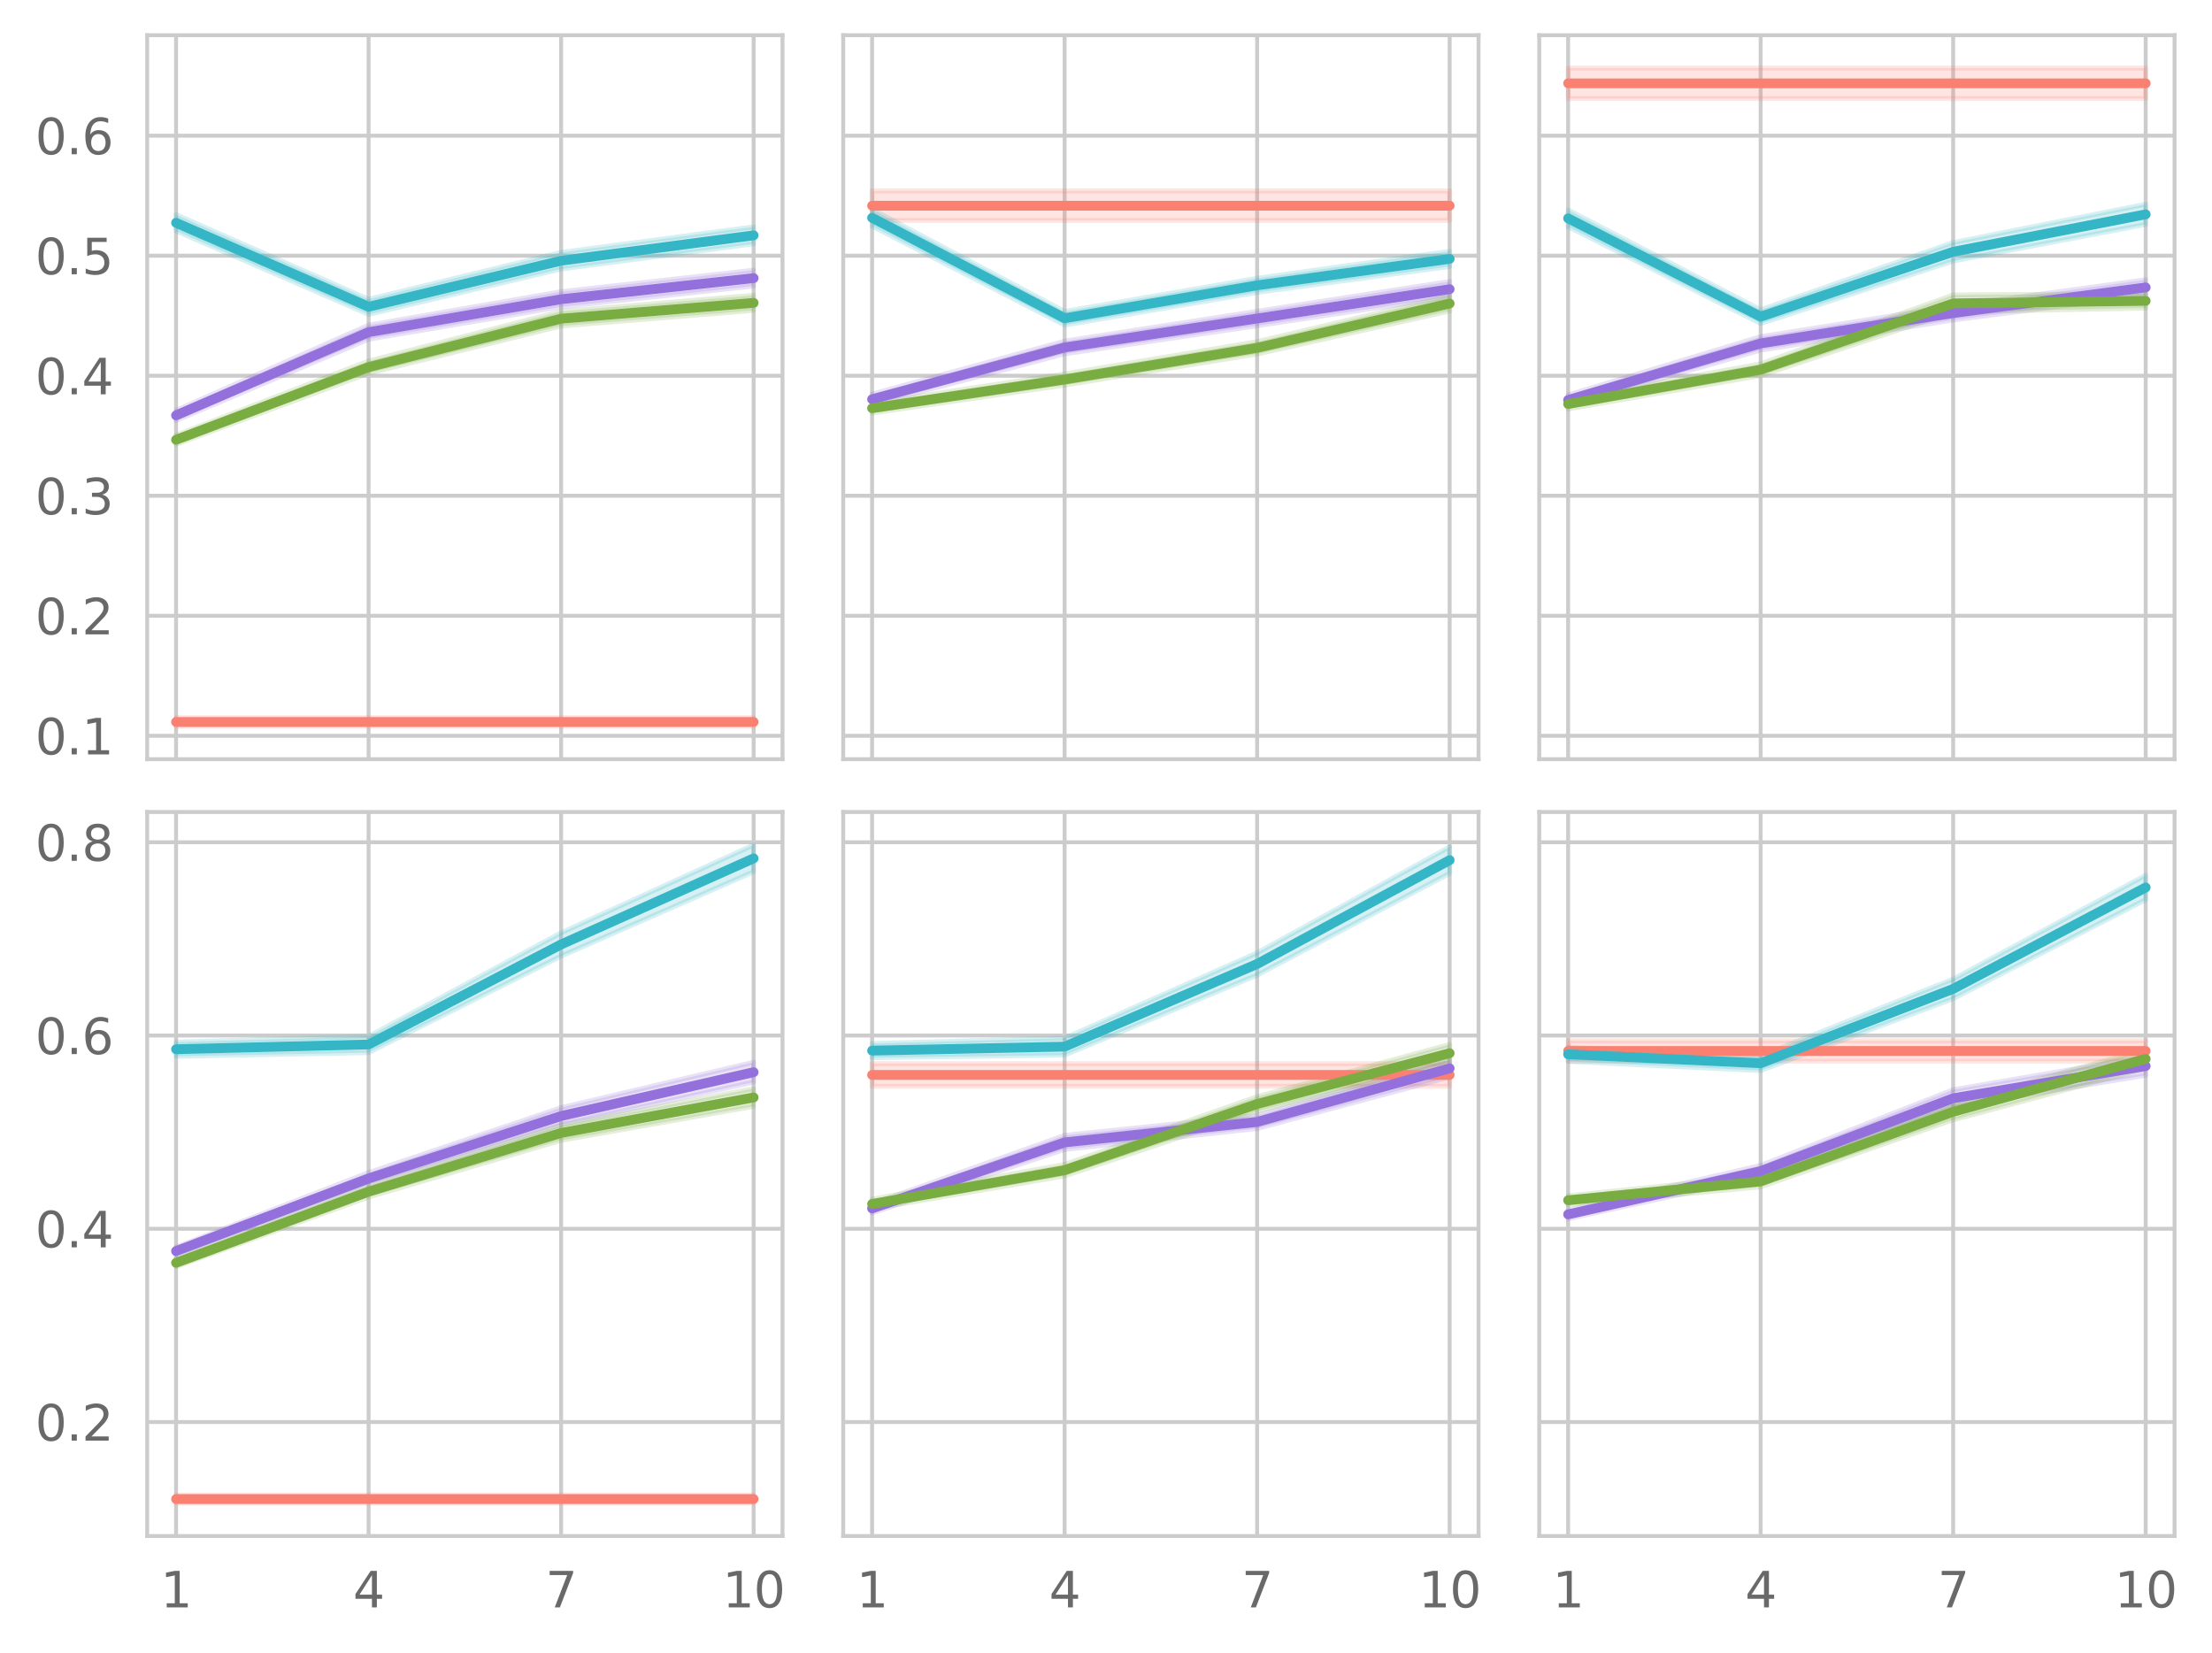<?xml version="1.0" encoding="utf-8" standalone="no"?>
<!DOCTYPE svg PUBLIC "-//W3C//DTD SVG 1.1//EN"
  "http://www.w3.org/Graphics/SVG/1.1/DTD/svg11.dtd">
<svg xmlns:xlink="http://www.w3.org/1999/xlink" width="452.414pt" height="337.998pt" viewBox="0 0 452.414 337.998" xmlns="http://www.w3.org/2000/svg" version="1.1">
 <defs>
  <style type="text/css">*{stroke-linejoin: round; stroke-linecap: butt}</style>
 </defs>
 <g id="figure_1">
  <g id="patch_1">
   <path d="M 0 337.998 
L 452.414 337.998 
L 452.414 0 
L 0 0 
z
" style="fill: #ffffff"/>
  </g>
  <g id="axes_1">
   <g id="patch_2">
    <path d="M 30.103 155.26 
L 160.044 155.26 
L 160.044 7.2 
L 30.103 7.2 
z
" style="fill: #ffffff"/>
   </g>
   <g id="matplotlib.axis_1">
    <g id="xtick_1">
     <g id="line2d_1">
      <path d="M 36.01 155.26 
L 36.01 7.2 
" clip-path="url(#p22d86a14ba)" style="fill: none; stroke: #cccccc; stroke-width: 0.8; stroke-linecap: round"/>
     </g>
    </g>
    <g id="xtick_2">
     <g id="line2d_2">
      <path d="M 75.386 155.26 
L 75.386 7.2 
" clip-path="url(#p22d86a14ba)" style="fill: none; stroke: #cccccc; stroke-width: 0.8; stroke-linecap: round"/>
     </g>
    </g>
    <g id="xtick_3">
     <g id="line2d_3">
      <path d="M 114.762 155.26 
L 114.762 7.2 
" clip-path="url(#p22d86a14ba)" style="fill: none; stroke: #cccccc; stroke-width: 0.8; stroke-linecap: round"/>
     </g>
    </g>
    <g id="xtick_4">
     <g id="line2d_4">
      <path d="M 154.138 155.26 
L 154.138 7.2 
" clip-path="url(#p22d86a14ba)" style="fill: none; stroke: #cccccc; stroke-width: 0.8; stroke-linecap: round"/>
     </g>
    </g>
   </g>
   <g id="matplotlib.axis_2">
    <g id="ytick_1">
     <g id="line2d_5">
      <path d="M 30.103 150.474 
L 160.044 150.474 
" clip-path="url(#p22d86a14ba)" style="fill: none; stroke: #cccccc; stroke-width: 0.8; stroke-linecap: round"/>
     </g>
     <g id="text_1">
      <!-- 0.1 -->
      <g style="fill: #696969" transform="translate(7.2 154.273) scale(0.1 -0.1)">
       <defs>
        <path id="DejaVuSans-30" d="M 2034 4250 
Q 1547 4250 1301 3770 
Q 1056 3291 1056 2328 
Q 1056 1369 1301 889 
Q 1547 409 2034 409 
Q 2525 409 2770 889 
Q 3016 1369 3016 2328 
Q 3016 3291 2770 3770 
Q 2525 4250 2034 4250 
z
M 2034 4750 
Q 2819 4750 3233 4129 
Q 3647 3509 3647 2328 
Q 3647 1150 3233 529 
Q 2819 -91 2034 -91 
Q 1250 -91 836 529 
Q 422 1150 422 2328 
Q 422 3509 836 4129 
Q 1250 4750 2034 4750 
z
" transform="scale(0.016)"/>
        <path id="DejaVuSans-2e" d="M 684 794 
L 1344 794 
L 1344 0 
L 684 0 
L 684 794 
z
" transform="scale(0.016)"/>
        <path id="DejaVuSans-31" d="M 794 531 
L 1825 531 
L 1825 4091 
L 703 3866 
L 703 4441 
L 1819 4666 
L 2450 4666 
L 2450 531 
L 3481 531 
L 3481 0 
L 794 0 
L 794 531 
z
" transform="scale(0.016)"/>
       </defs>
       <use xlink:href="#DejaVuSans-30"/>
       <use xlink:href="#DejaVuSans-2e" x="63.623"/>
       <use xlink:href="#DejaVuSans-31" x="95.41"/>
      </g>
     </g>
    </g>
    <g id="ytick_2">
     <g id="line2d_6">
      <path d="M 30.103 125.929 
L 160.044 125.929 
" clip-path="url(#p22d86a14ba)" style="fill: none; stroke: #cccccc; stroke-width: 0.8; stroke-linecap: round"/>
     </g>
     <g id="text_2">
      <!-- 0.2 -->
      <g style="fill: #696969" transform="translate(7.2 129.728) scale(0.1 -0.1)">
       <defs>
        <path id="DejaVuSans-32" d="M 1228 531 
L 3431 531 
L 3431 0 
L 469 0 
L 469 531 
Q 828 903 1448 1529 
Q 2069 2156 2228 2338 
Q 2531 2678 2651 2914 
Q 2772 3150 2772 3378 
Q 2772 3750 2511 3984 
Q 2250 4219 1831 4219 
Q 1534 4219 1204 4116 
Q 875 4013 500 3803 
L 500 4441 
Q 881 4594 1212 4672 
Q 1544 4750 1819 4750 
Q 2544 4750 2975 4387 
Q 3406 4025 3406 3419 
Q 3406 3131 3298 2873 
Q 3191 2616 2906 2266 
Q 2828 2175 2409 1742 
Q 1991 1309 1228 531 
z
" transform="scale(0.016)"/>
       </defs>
       <use xlink:href="#DejaVuSans-30"/>
       <use xlink:href="#DejaVuSans-2e" x="63.623"/>
       <use xlink:href="#DejaVuSans-32" x="95.41"/>
      </g>
     </g>
    </g>
    <g id="ytick_3">
     <g id="line2d_7">
      <path d="M 30.103 101.383 
L 160.044 101.383 
" clip-path="url(#p22d86a14ba)" style="fill: none; stroke: #cccccc; stroke-width: 0.8; stroke-linecap: round"/>
     </g>
     <g id="text_3">
      <!-- 0.3 -->
      <g style="fill: #696969" transform="translate(7.2 105.182) scale(0.1 -0.1)">
       <defs>
        <path id="DejaVuSans-33" d="M 2597 2516 
Q 3050 2419 3304 2112 
Q 3559 1806 3559 1356 
Q 3559 666 3084 287 
Q 2609 -91 1734 -91 
Q 1441 -91 1130 -33 
Q 819 25 488 141 
L 488 750 
Q 750 597 1062 519 
Q 1375 441 1716 441 
Q 2309 441 2620 675 
Q 2931 909 2931 1356 
Q 2931 1769 2642 2001 
Q 2353 2234 1838 2234 
L 1294 2234 
L 1294 2753 
L 1863 2753 
Q 2328 2753 2575 2939 
Q 2822 3125 2822 3475 
Q 2822 3834 2567 4026 
Q 2313 4219 1838 4219 
Q 1578 4219 1281 4162 
Q 984 4106 628 3988 
L 628 4550 
Q 988 4650 1302 4700 
Q 1616 4750 1894 4750 
Q 2613 4750 3031 4423 
Q 3450 4097 3450 3541 
Q 3450 3153 3228 2886 
Q 3006 2619 2597 2516 
z
" transform="scale(0.016)"/>
       </defs>
       <use xlink:href="#DejaVuSans-30"/>
       <use xlink:href="#DejaVuSans-2e" x="63.623"/>
       <use xlink:href="#DejaVuSans-33" x="95.41"/>
      </g>
     </g>
    </g>
    <g id="ytick_4">
     <g id="line2d_8">
      <path d="M 30.103 76.838 
L 160.044 76.838 
" clip-path="url(#p22d86a14ba)" style="fill: none; stroke: #cccccc; stroke-width: 0.8; stroke-linecap: round"/>
     </g>
     <g id="text_4">
      <!-- 0.4 -->
      <g style="fill: #696969" transform="translate(7.2 80.637) scale(0.1 -0.1)">
       <defs>
        <path id="DejaVuSans-34" d="M 2419 4116 
L 825 1625 
L 2419 1625 
L 2419 4116 
z
M 2253 4666 
L 3047 4666 
L 3047 1625 
L 3713 1625 
L 3713 1100 
L 3047 1100 
L 3047 0 
L 2419 0 
L 2419 1100 
L 313 1100 
L 313 1709 
L 2253 4666 
z
" transform="scale(0.016)"/>
       </defs>
       <use xlink:href="#DejaVuSans-30"/>
       <use xlink:href="#DejaVuSans-2e" x="63.623"/>
       <use xlink:href="#DejaVuSans-34" x="95.41"/>
      </g>
     </g>
    </g>
    <g id="ytick_5">
     <g id="line2d_9">
      <path d="M 30.103 52.292 
L 160.044 52.292 
" clip-path="url(#p22d86a14ba)" style="fill: none; stroke: #cccccc; stroke-width: 0.8; stroke-linecap: round"/>
     </g>
     <g id="text_5">
      <!-- 0.5 -->
      <g style="fill: #696969" transform="translate(7.2 56.091) scale(0.1 -0.1)">
       <defs>
        <path id="DejaVuSans-35" d="M 691 4666 
L 3169 4666 
L 3169 4134 
L 1269 4134 
L 1269 2991 
Q 1406 3038 1543 3061 
Q 1681 3084 1819 3084 
Q 2600 3084 3056 2656 
Q 3513 2228 3513 1497 
Q 3513 744 3044 326 
Q 2575 -91 1722 -91 
Q 1428 -91 1123 -41 
Q 819 9 494 109 
L 494 744 
Q 775 591 1075 516 
Q 1375 441 1709 441 
Q 2250 441 2565 725 
Q 2881 1009 2881 1497 
Q 2881 1984 2565 2268 
Q 2250 2553 1709 2553 
Q 1456 2553 1204 2497 
Q 953 2441 691 2322 
L 691 4666 
z
" transform="scale(0.016)"/>
       </defs>
       <use xlink:href="#DejaVuSans-30"/>
       <use xlink:href="#DejaVuSans-2e" x="63.623"/>
       <use xlink:href="#DejaVuSans-35" x="95.41"/>
      </g>
     </g>
    </g>
    <g id="ytick_6">
     <g id="line2d_10">
      <path d="M 30.103 27.747 
L 160.044 27.747 
" clip-path="url(#p22d86a14ba)" style="fill: none; stroke: #cccccc; stroke-width: 0.8; stroke-linecap: round"/>
     </g>
     <g id="text_6">
      <!-- 0.6 -->
      <g style="fill: #696969" transform="translate(7.2 31.546) scale(0.1 -0.1)">
       <defs>
        <path id="DejaVuSans-36" d="M 2113 2584 
Q 1688 2584 1439 2293 
Q 1191 2003 1191 1497 
Q 1191 994 1439 701 
Q 1688 409 2113 409 
Q 2538 409 2786 701 
Q 3034 994 3034 1497 
Q 3034 2003 2786 2293 
Q 2538 2584 2113 2584 
z
M 3366 4563 
L 3366 3988 
Q 3128 4100 2886 4159 
Q 2644 4219 2406 4219 
Q 1781 4219 1451 3797 
Q 1122 3375 1075 2522 
Q 1259 2794 1537 2939 
Q 1816 3084 2150 3084 
Q 2853 3084 3261 2657 
Q 3669 2231 3669 1497 
Q 3669 778 3244 343 
Q 2819 -91 2113 -91 
Q 1303 -91 875 529 
Q 447 1150 447 2328 
Q 447 3434 972 4092 
Q 1497 4750 2381 4750 
Q 2619 4750 2861 4703 
Q 3103 4656 3366 4563 
z
" transform="scale(0.016)"/>
       </defs>
       <use xlink:href="#DejaVuSans-30"/>
       <use xlink:href="#DejaVuSans-2e" x="63.623"/>
       <use xlink:href="#DejaVuSans-36" x="95.41"/>
      </g>
     </g>
    </g>
   </g>
   <g id="PolyCollection_1">
    <defs>
     <path id="m1593f10a13" d="M 36.01 -191.245 
L 36.01 -189.468 
L 75.386 -189.468 
L 114.762 -189.468 
L 154.138 -189.468 
L 154.138 -191.245 
L 154.138 -191.245 
L 114.762 -191.245 
L 75.386 -191.245 
L 36.01 -191.245 
z
" style="stroke: #fa8072; stroke-opacity: 0.2"/>
    </defs>
    <g clip-path="url(#p22d86a14ba)">
     <use xlink:href="#m1593f10a13" x="0" y="337.998" style="fill: #fa8072; fill-opacity: 0.2; stroke: #fa8072; stroke-opacity: 0.2"/>
    </g>
   </g>
   <g id="PolyCollection_2">
    <defs>
     <path id="mcb77397746" d="M 36.01 -294.103 
L 36.01 -290.775 
L 75.386 -273.718 
L 114.762 -282.989 
L 154.138 -288.138 
L 154.138 -291.604 
L 154.138 -291.604 
L 114.762 -286.376 
L 75.386 -276.801 
L 36.01 -294.103 
z
" style="stroke: #34b6c6; stroke-opacity: 0.2"/>
    </defs>
    <g clip-path="url(#p22d86a14ba)">
     <use xlink:href="#mcb77397746" x="0" y="337.998" style="fill: #34b6c6; fill-opacity: 0.2; stroke: #34b6c6; stroke-opacity: 0.2"/>
    </g>
   </g>
   <g id="PolyCollection_3">
    <defs>
     <path id="m661de16210" d="M 36.01 -254.087 
L 36.01 -252.015 
L 75.386 -268.625 
L 114.762 -275.259 
L 154.138 -279.501 
L 154.138 -282.741 
L 154.138 -282.741 
L 114.762 -278.352 
L 75.386 -271.511 
L 36.01 -254.087 
z
" style="stroke: #9370db; stroke-opacity: 0.2"/>
    </defs>
    <g clip-path="url(#p22d86a14ba)">
     <use xlink:href="#m661de16210" x="0" y="337.998" style="fill: #9370db; fill-opacity: 0.2; stroke: #9370db; stroke-opacity: 0.2"/>
    </g>
   </g>
   <g id="PolyCollection_4">
    <defs>
     <path id="m5a8d728b6c" d="M 36.01 -248.998 
L 36.01 -247.123 
L 75.386 -261.671 
L 114.762 -271.342 
L 154.138 -274.516 
L 154.138 -277.608 
L 154.138 -277.608 
L 114.762 -274.317 
L 75.386 -264.175 
L 36.01 -248.998 
z
" style="stroke: #79ad41; stroke-opacity: 0.2"/>
    </defs>
    <g clip-path="url(#p22d86a14ba)">
     <use xlink:href="#m5a8d728b6c" x="0" y="337.998" style="fill: #79ad41; fill-opacity: 0.2; stroke: #79ad41; stroke-opacity: 0.2"/>
    </g>
   </g>
   <g id="line2d_11">
    <path d="M 36.01 147.641 
L 75.386 147.641 
L 114.762 147.641 
L 154.138 147.641 
" clip-path="url(#p22d86a14ba)" style="fill: none; stroke: #fa8072; stroke-width: 2; stroke-linecap: round"/>
   </g>
   <g id="line2d_12">
    <path d="M 36.01 45.559 
L 75.386 62.739 
L 114.762 53.316 
L 154.138 48.127 
" clip-path="url(#p22d86a14ba)" style="fill: none; stroke: #34b6c6; stroke-width: 2; stroke-linecap: round"/>
   </g>
   <g id="line2d_13">
    <path d="M 36.01 84.947 
L 75.386 67.93 
L 114.762 61.192 
L 154.138 56.877 
" clip-path="url(#p22d86a14ba)" style="fill: none; stroke: #9370db; stroke-width: 2; stroke-linecap: round"/>
   </g>
   <g id="line2d_14">
    <path d="M 36.01 89.938 
L 75.386 75.075 
L 114.762 65.169 
L 154.138 61.936 
" clip-path="url(#p22d86a14ba)" style="fill: none; stroke: #79ad41; stroke-width: 2; stroke-linecap: round"/>
   </g>
   <g id="patch_3">
    <path d="M 30.103 155.26 
L 30.103 7.2 
" style="fill: none; stroke: #cccccc; stroke-width: 0.8; stroke-linejoin: miter; stroke-linecap: square"/>
   </g>
   <g id="patch_4">
    <path d="M 160.044 155.26 
L 160.044 7.2 
" style="fill: none; stroke: #cccccc; stroke-width: 0.8; stroke-linejoin: miter; stroke-linecap: square"/>
   </g>
   <g id="patch_5">
    <path d="M 30.103 155.26 
L 160.044 155.26 
" style="fill: none; stroke: #cccccc; stroke-width: 0.8; stroke-linejoin: miter; stroke-linecap: square"/>
   </g>
   <g id="patch_6">
    <path d="M 30.103 7.2 
L 160.044 7.2 
" style="fill: none; stroke: #cccccc; stroke-width: 0.8; stroke-linejoin: miter; stroke-linecap: square"/>
   </g>
  </g>
  <g id="axes_2">
   <g id="patch_7">
    <path d="M 172.46 155.26 
L 302.401 155.26 
L 302.401 7.2 
L 172.46 7.2 
z
" style="fill: #ffffff"/>
   </g>
   <g id="matplotlib.axis_3">
    <g id="xtick_5">
     <g id="line2d_15">
      <path d="M 178.366 155.26 
L 178.366 7.2 
" clip-path="url(#pddfe9be25a)" style="fill: none; stroke: #cccccc; stroke-width: 0.8; stroke-linecap: round"/>
     </g>
    </g>
    <g id="xtick_6">
     <g id="line2d_16">
      <path d="M 217.742 155.26 
L 217.742 7.2 
" clip-path="url(#pddfe9be25a)" style="fill: none; stroke: #cccccc; stroke-width: 0.8; stroke-linecap: round"/>
     </g>
    </g>
    <g id="xtick_7">
     <g id="line2d_17">
      <path d="M 257.118 155.26 
L 257.118 7.2 
" clip-path="url(#pddfe9be25a)" style="fill: none; stroke: #cccccc; stroke-width: 0.8; stroke-linecap: round"/>
     </g>
    </g>
    <g id="xtick_8">
     <g id="line2d_18">
      <path d="M 296.494 155.26 
L 296.494 7.2 
" clip-path="url(#pddfe9be25a)" style="fill: none; stroke: #cccccc; stroke-width: 0.8; stroke-linecap: round"/>
     </g>
    </g>
   </g>
   <g id="matplotlib.axis_4">
    <g id="ytick_7">
     <g id="line2d_19">
      <path d="M 172.46 150.474 
L 302.401 150.474 
" clip-path="url(#pddfe9be25a)" style="fill: none; stroke: #cccccc; stroke-width: 0.8; stroke-linecap: round"/>
     </g>
    </g>
    <g id="ytick_8">
     <g id="line2d_20">
      <path d="M 172.46 125.929 
L 302.401 125.929 
" clip-path="url(#pddfe9be25a)" style="fill: none; stroke: #cccccc; stroke-width: 0.8; stroke-linecap: round"/>
     </g>
    </g>
    <g id="ytick_9">
     <g id="line2d_21">
      <path d="M 172.46 101.383 
L 302.401 101.383 
" clip-path="url(#pddfe9be25a)" style="fill: none; stroke: #cccccc; stroke-width: 0.8; stroke-linecap: round"/>
     </g>
    </g>
    <g id="ytick_10">
     <g id="line2d_22">
      <path d="M 172.46 76.838 
L 302.401 76.838 
" clip-path="url(#pddfe9be25a)" style="fill: none; stroke: #cccccc; stroke-width: 0.8; stroke-linecap: round"/>
     </g>
    </g>
    <g id="ytick_11">
     <g id="line2d_23">
      <path d="M 172.46 52.292 
L 302.401 52.292 
" clip-path="url(#pddfe9be25a)" style="fill: none; stroke: #cccccc; stroke-width: 0.8; stroke-linecap: round"/>
     </g>
    </g>
    <g id="ytick_12">
     <g id="line2d_24">
      <path d="M 172.46 27.747 
L 302.401 27.747 
" clip-path="url(#pddfe9be25a)" style="fill: none; stroke: #cccccc; stroke-width: 0.8; stroke-linecap: round"/>
     </g>
    </g>
   </g>
   <g id="PolyCollection_5">
    <defs>
     <path id="m5a781ad5a7" d="M 178.366 -298.953 
L 178.366 -292.915 
L 217.742 -292.915 
L 257.118 -292.915 
L 296.494 -292.915 
L 296.494 -298.953 
L 296.494 -298.953 
L 257.118 -298.953 
L 217.742 -298.953 
L 178.366 -298.953 
z
" style="stroke: #fa8072; stroke-opacity: 0.2"/>
    </defs>
    <g clip-path="url(#pddfe9be25a)">
     <use xlink:href="#m5a781ad5a7" x="0" y="337.998" style="fill: #fa8072; fill-opacity: 0.2; stroke: #fa8072; stroke-opacity: 0.2"/>
    </g>
   </g>
   <g id="PolyCollection_6">
    <defs>
     <path id="mb215e3e739" d="M 178.366 -295.171 
L 178.366 -291.744 
L 217.742 -271.514 
L 257.118 -278.2 
L 296.494 -283.507 
L 296.494 -286.609 
L 296.494 -286.609 
L 257.118 -281.096 
L 217.742 -274.312 
L 178.366 -295.171 
z
" style="stroke: #34b6c6; stroke-opacity: 0.2"/>
    </defs>
    <g clip-path="url(#pddfe9be25a)">
     <use xlink:href="#mb215e3e739" x="0" y="337.998" style="fill: #34b6c6; fill-opacity: 0.2; stroke: #34b6c6; stroke-opacity: 0.2"/>
    </g>
   </g>
   <g id="PolyCollection_7">
    <defs>
     <path id="m425db53658" d="M 178.366 -257.417 
L 178.366 -255.277 
L 217.742 -265.635 
L 257.118 -271.381 
L 296.494 -277.277 
L 296.494 -280.439 
L 296.494 -280.439 
L 257.118 -274.346 
L 217.742 -268.247 
L 178.366 -257.417 
z
" style="stroke: #9370db; stroke-opacity: 0.2"/>
    </defs>
    <g clip-path="url(#pddfe9be25a)">
     <use xlink:href="#m425db53658" x="0" y="337.998" style="fill: #9370db; fill-opacity: 0.2; stroke: #9370db; stroke-opacity: 0.2"/>
    </g>
   </g>
   <g id="PolyCollection_8">
    <defs>
     <path id="mf4c922c91e" d="M 178.366 -255.518 
L 178.366 -253.524 
L 217.742 -259.248 
L 257.118 -265.601 
L 296.494 -274.408 
L 296.494 -277.451 
L 296.494 -277.451 
L 257.118 -268.124 
L 217.742 -261.536 
L 178.366 -255.518 
z
" style="stroke: #79ad41; stroke-opacity: 0.2"/>
    </defs>
    <g clip-path="url(#pddfe9be25a)">
     <use xlink:href="#mf4c922c91e" x="0" y="337.998" style="fill: #79ad41; fill-opacity: 0.2; stroke: #79ad41; stroke-opacity: 0.2"/>
    </g>
   </g>
   <g id="line2d_25">
    <path d="M 178.366 42.064 
L 217.742 42.064 
L 257.118 42.064 
L 296.494 42.064 
" clip-path="url(#pddfe9be25a)" style="fill: none; stroke: #fa8072; stroke-width: 2; stroke-linecap: round"/>
   </g>
   <g id="line2d_26">
    <path d="M 178.366 44.541 
L 217.742 65.085 
L 257.118 58.35 
L 296.494 52.94 
" clip-path="url(#pddfe9be25a)" style="fill: none; stroke: #34b6c6; stroke-width: 2; stroke-linecap: round"/>
   </g>
   <g id="line2d_27">
    <path d="M 178.366 81.651 
L 217.742 71.057 
L 257.118 65.134 
L 296.494 59.14 
" clip-path="url(#pddfe9be25a)" style="fill: none; stroke: #9370db; stroke-width: 2; stroke-linecap: round"/>
   </g>
   <g id="line2d_28">
    <path d="M 178.366 83.477 
L 217.742 77.606 
L 257.118 71.136 
L 296.494 62.069 
" clip-path="url(#pddfe9be25a)" style="fill: none; stroke: #79ad41; stroke-width: 2; stroke-linecap: round"/>
   </g>
   <g id="patch_8">
    <path d="M 172.46 155.26 
L 172.46 7.2 
" style="fill: none; stroke: #cccccc; stroke-width: 0.8; stroke-linejoin: miter; stroke-linecap: square"/>
   </g>
   <g id="patch_9">
    <path d="M 302.401 155.26 
L 302.401 7.2 
" style="fill: none; stroke: #cccccc; stroke-width: 0.8; stroke-linejoin: miter; stroke-linecap: square"/>
   </g>
   <g id="patch_10">
    <path d="M 172.46 155.26 
L 302.401 155.26 
" style="fill: none; stroke: #cccccc; stroke-width: 0.8; stroke-linejoin: miter; stroke-linecap: square"/>
   </g>
   <g id="patch_11">
    <path d="M 172.46 7.2 
L 302.401 7.2 
" style="fill: none; stroke: #cccccc; stroke-width: 0.8; stroke-linejoin: miter; stroke-linecap: square"/>
   </g>
  </g>
  <g id="axes_3">
   <g id="patch_12">
    <path d="M 314.816 155.26 
L 444.757 155.26 
L 444.757 7.2 
L 314.816 7.2 
z
" style="fill: #ffffff"/>
   </g>
   <g id="matplotlib.axis_5">
    <g id="xtick_9">
     <g id="line2d_29">
      <path d="M 320.723 155.26 
L 320.723 7.2 
" clip-path="url(#p009538ad66)" style="fill: none; stroke: #cccccc; stroke-width: 0.8; stroke-linecap: round"/>
     </g>
    </g>
    <g id="xtick_10">
     <g id="line2d_30">
      <path d="M 360.099 155.26 
L 360.099 7.2 
" clip-path="url(#p009538ad66)" style="fill: none; stroke: #cccccc; stroke-width: 0.8; stroke-linecap: round"/>
     </g>
    </g>
    <g id="xtick_11">
     <g id="line2d_31">
      <path d="M 399.475 155.26 
L 399.475 7.2 
" clip-path="url(#p009538ad66)" style="fill: none; stroke: #cccccc; stroke-width: 0.8; stroke-linecap: round"/>
     </g>
    </g>
    <g id="xtick_12">
     <g id="line2d_32">
      <path d="M 438.851 155.26 
L 438.851 7.2 
" clip-path="url(#p009538ad66)" style="fill: none; stroke: #cccccc; stroke-width: 0.8; stroke-linecap: round"/>
     </g>
    </g>
   </g>
   <g id="matplotlib.axis_6">
    <g id="ytick_13">
     <g id="line2d_33">
      <path d="M 314.816 150.474 
L 444.757 150.474 
" clip-path="url(#p009538ad66)" style="fill: none; stroke: #cccccc; stroke-width: 0.8; stroke-linecap: round"/>
     </g>
    </g>
    <g id="ytick_14">
     <g id="line2d_34">
      <path d="M 314.816 125.929 
L 444.757 125.929 
" clip-path="url(#p009538ad66)" style="fill: none; stroke: #cccccc; stroke-width: 0.8; stroke-linecap: round"/>
     </g>
    </g>
    <g id="ytick_15">
     <g id="line2d_35">
      <path d="M 314.816 101.383 
L 444.757 101.383 
" clip-path="url(#p009538ad66)" style="fill: none; stroke: #cccccc; stroke-width: 0.8; stroke-linecap: round"/>
     </g>
    </g>
    <g id="ytick_16">
     <g id="line2d_36">
      <path d="M 314.816 76.838 
L 444.757 76.838 
" clip-path="url(#p009538ad66)" style="fill: none; stroke: #cccccc; stroke-width: 0.8; stroke-linecap: round"/>
     </g>
    </g>
    <g id="ytick_17">
     <g id="line2d_37">
      <path d="M 314.816 52.292 
L 444.757 52.292 
" clip-path="url(#p009538ad66)" style="fill: none; stroke: #cccccc; stroke-width: 0.8; stroke-linecap: round"/>
     </g>
    </g>
    <g id="ytick_18">
     <g id="line2d_38">
      <path d="M 314.816 27.747 
L 444.757 27.747 
" clip-path="url(#p009538ad66)" style="fill: none; stroke: #cccccc; stroke-width: 0.8; stroke-linecap: round"/>
     </g>
    </g>
   </g>
   <g id="PolyCollection_9">
    <defs>
     <path id="m6ff6d19f4a" d="M 320.723 -324.068 
L 320.723 -317.843 
L 360.099 -317.843 
L 399.475 -317.843 
L 438.851 -317.843 
L 438.851 -324.068 
L 438.851 -324.068 
L 399.475 -324.068 
L 360.099 -324.068 
L 320.723 -324.068 
z
" style="stroke: #fa8072; stroke-opacity: 0.2"/>
    </defs>
    <g clip-path="url(#p009538ad66)">
     <use xlink:href="#m6ff6d19f4a" x="0" y="337.998" style="fill: #fa8072; fill-opacity: 0.2; stroke: #fa8072; stroke-opacity: 0.2"/>
    </g>
   </g>
   <g id="PolyCollection_10">
    <defs>
     <path id="m8168d528ab" d="M 320.723 -295.06 
L 320.723 -291.634 
L 360.099 -271.828 
L 399.475 -284.624 
L 438.851 -292.103 
L 438.851 -296.226 
L 438.851 -296.226 
L 399.475 -288.394 
L 360.099 -274.656 
L 320.723 -295.06 
z
" style="stroke: #34b6c6; stroke-opacity: 0.2"/>
    </defs>
    <g clip-path="url(#p009538ad66)">
     <use xlink:href="#m8168d528ab" x="0" y="337.998" style="fill: #34b6c6; fill-opacity: 0.2; stroke: #34b6c6; stroke-opacity: 0.2"/>
    </g>
   </g>
   <g id="PolyCollection_11">
    <defs>
     <path id="mcd8f295fcb" d="M 320.723 -257.233 
L 320.723 -255.152 
L 360.099 -266.389 
L 399.475 -272.555 
L 438.851 -277.65 
L 438.851 -280.792 
L 438.851 -280.792 
L 399.475 -275.382 
L 360.099 -269.157 
L 320.723 -257.233 
z
" style="stroke: #9370db; stroke-opacity: 0.2"/>
    </defs>
    <g clip-path="url(#p009538ad66)">
     <use xlink:href="#mcd8f295fcb" x="0" y="337.998" style="fill: #9370db; fill-opacity: 0.2; stroke: #9370db; stroke-opacity: 0.2"/>
    </g>
   </g>
   <g id="PolyCollection_12">
    <defs>
     <path id="mb7707b5eb5" d="M 320.723 -256.396 
L 320.723 -254.364 
L 360.099 -261.202 
L 399.475 -274.238 
L 438.851 -274.992 
L 438.851 -277.947 
L 438.851 -277.947 
L 399.475 -277.675 
L 360.099 -263.598 
L 320.723 -256.396 
z
" style="stroke: #79ad41; stroke-opacity: 0.2"/>
    </defs>
    <g clip-path="url(#p009538ad66)">
     <use xlink:href="#mb7707b5eb5" x="0" y="337.998" style="fill: #79ad41; fill-opacity: 0.2; stroke: #79ad41; stroke-opacity: 0.2"/>
    </g>
   </g>
   <g id="line2d_39">
    <path d="M 320.723 17.042 
L 360.099 17.042 
L 399.475 17.042 
L 438.851 17.042 
" clip-path="url(#p009538ad66)" style="fill: none; stroke: #fa8072; stroke-width: 2; stroke-linecap: round"/>
   </g>
   <g id="line2d_40">
    <path d="M 320.723 44.651 
L 360.099 64.756 
L 399.475 51.489 
L 438.851 43.834 
" clip-path="url(#p009538ad66)" style="fill: none; stroke: #34b6c6; stroke-width: 2; stroke-linecap: round"/>
   </g>
   <g id="line2d_41">
    <path d="M 320.723 81.806 
L 360.099 70.225 
L 399.475 64.03 
L 438.851 58.777 
" clip-path="url(#p009538ad66)" style="fill: none; stroke: #9370db; stroke-width: 2; stroke-linecap: round"/>
   </g>
   <g id="line2d_42">
    <path d="M 320.723 82.618 
L 360.099 75.598 
L 399.475 62.042 
L 438.851 61.529 
" clip-path="url(#p009538ad66)" style="fill: none; stroke: #79ad41; stroke-width: 2; stroke-linecap: round"/>
   </g>
   <g id="patch_13">
    <path d="M 314.816 155.26 
L 314.816 7.2 
" style="fill: none; stroke: #cccccc; stroke-width: 0.8; stroke-linejoin: miter; stroke-linecap: square"/>
   </g>
   <g id="patch_14">
    <path d="M 444.757 155.26 
L 444.757 7.2 
" style="fill: none; stroke: #cccccc; stroke-width: 0.8; stroke-linejoin: miter; stroke-linecap: square"/>
   </g>
   <g id="patch_15">
    <path d="M 314.816 155.26 
L 444.757 155.26 
" style="fill: none; stroke: #cccccc; stroke-width: 0.8; stroke-linejoin: miter; stroke-linecap: square"/>
   </g>
   <g id="patch_16">
    <path d="M 314.816 7.2 
L 444.757 7.2 
" style="fill: none; stroke: #cccccc; stroke-width: 0.8; stroke-linejoin: miter; stroke-linecap: square"/>
   </g>
  </g>
  <g id="axes_4">
   <g id="patch_17">
    <path d="M 30.103 314.12 
L 160.044 314.12 
L 160.044 166.06 
L 30.103 166.06 
z
" style="fill: #ffffff"/>
   </g>
   <g id="matplotlib.axis_7">
    <g id="xtick_13">
     <g id="line2d_43">
      <path d="M 36.01 314.12 
L 36.01 166.06 
" clip-path="url(#p2150cb10f4)" style="fill: none; stroke: #cccccc; stroke-width: 0.8; stroke-linecap: round"/>
     </g>
     <g id="text_7">
      <!-- 1 -->
      <g style="fill: #696969" transform="translate(32.828 328.718) scale(0.1 -0.1)">
       <use xlink:href="#DejaVuSans-31"/>
      </g>
     </g>
    </g>
    <g id="xtick_14">
     <g id="line2d_44">
      <path d="M 75.386 314.12 
L 75.386 166.06 
" clip-path="url(#p2150cb10f4)" style="fill: none; stroke: #cccccc; stroke-width: 0.8; stroke-linecap: round"/>
     </g>
     <g id="text_8">
      <!-- 4 -->
      <g style="fill: #696969" transform="translate(72.204 328.718) scale(0.1 -0.1)">
       <use xlink:href="#DejaVuSans-34"/>
      </g>
     </g>
    </g>
    <g id="xtick_15">
     <g id="line2d_45">
      <path d="M 114.762 314.12 
L 114.762 166.06 
" clip-path="url(#p2150cb10f4)" style="fill: none; stroke: #cccccc; stroke-width: 0.8; stroke-linecap: round"/>
     </g>
     <g id="text_9">
      <!-- 7 -->
      <g style="fill: #696969" transform="translate(111.58 328.718) scale(0.1 -0.1)">
       <defs>
        <path id="DejaVuSans-37" d="M 525 4666 
L 3525 4666 
L 3525 4397 
L 1831 0 
L 1172 0 
L 2766 4134 
L 525 4134 
L 525 4666 
z
" transform="scale(0.016)"/>
       </defs>
       <use xlink:href="#DejaVuSans-37"/>
      </g>
     </g>
    </g>
    <g id="xtick_16">
     <g id="line2d_46">
      <path d="M 154.138 314.12 
L 154.138 166.06 
" clip-path="url(#p2150cb10f4)" style="fill: none; stroke: #cccccc; stroke-width: 0.8; stroke-linecap: round"/>
     </g>
     <g id="text_10">
      <!-- 10 -->
      <g style="fill: #696969" transform="translate(147.775 328.718) scale(0.1 -0.1)">
       <use xlink:href="#DejaVuSans-31"/>
       <use xlink:href="#DejaVuSans-30" x="63.623"/>
      </g>
     </g>
    </g>
   </g>
   <g id="matplotlib.axis_8">
    <g id="ytick_19">
     <g id="line2d_47">
      <path d="M 30.103 290.81 
L 160.044 290.81 
" clip-path="url(#p2150cb10f4)" style="fill: none; stroke: #cccccc; stroke-width: 0.8; stroke-linecap: round"/>
     </g>
     <g id="text_11">
      <!-- 0.2 -->
      <g style="fill: #696969" transform="translate(7.2 294.609) scale(0.1 -0.1)">
       <use xlink:href="#DejaVuSans-30"/>
       <use xlink:href="#DejaVuSans-2e" x="63.623"/>
       <use xlink:href="#DejaVuSans-32" x="95.41"/>
      </g>
     </g>
    </g>
    <g id="ytick_20">
     <g id="line2d_48">
      <path d="M 30.103 251.287 
L 160.044 251.287 
" clip-path="url(#p2150cb10f4)" style="fill: none; stroke: #cccccc; stroke-width: 0.8; stroke-linecap: round"/>
     </g>
     <g id="text_12">
      <!-- 0.4 -->
      <g style="fill: #696969" transform="translate(7.2 255.086) scale(0.1 -0.1)">
       <use xlink:href="#DejaVuSans-30"/>
       <use xlink:href="#DejaVuSans-2e" x="63.623"/>
       <use xlink:href="#DejaVuSans-34" x="95.41"/>
      </g>
     </g>
    </g>
    <g id="ytick_21">
     <g id="line2d_49">
      <path d="M 30.103 211.764 
L 160.044 211.764 
" clip-path="url(#p2150cb10f4)" style="fill: none; stroke: #cccccc; stroke-width: 0.8; stroke-linecap: round"/>
     </g>
     <g id="text_13">
      <!-- 0.6 -->
      <g style="fill: #696969" transform="translate(7.2 215.563) scale(0.1 -0.1)">
       <use xlink:href="#DejaVuSans-30"/>
       <use xlink:href="#DejaVuSans-2e" x="63.623"/>
       <use xlink:href="#DejaVuSans-36" x="95.41"/>
      </g>
     </g>
    </g>
    <g id="ytick_22">
     <g id="line2d_50">
      <path d="M 30.103 172.241 
L 160.044 172.241 
" clip-path="url(#p2150cb10f4)" style="fill: none; stroke: #cccccc; stroke-width: 0.8; stroke-linecap: round"/>
     </g>
     <g id="text_14">
      <!-- 0.8 -->
      <g style="fill: #696969" transform="translate(7.2 176.04) scale(0.1 -0.1)">
       <defs>
        <path id="DejaVuSans-38" d="M 2034 2216 
Q 1584 2216 1326 1975 
Q 1069 1734 1069 1313 
Q 1069 891 1326 650 
Q 1584 409 2034 409 
Q 2484 409 2743 651 
Q 3003 894 3003 1313 
Q 3003 1734 2745 1975 
Q 2488 2216 2034 2216 
z
M 1403 2484 
Q 997 2584 770 2862 
Q 544 3141 544 3541 
Q 544 4100 942 4425 
Q 1341 4750 2034 4750 
Q 2731 4750 3128 4425 
Q 3525 4100 3525 3541 
Q 3525 3141 3298 2862 
Q 3072 2584 2669 2484 
Q 3125 2378 3379 2068 
Q 3634 1759 3634 1313 
Q 3634 634 3220 271 
Q 2806 -91 2034 -91 
Q 1263 -91 848 271 
Q 434 634 434 1313 
Q 434 1759 690 2068 
Q 947 2378 1403 2484 
z
M 1172 3481 
Q 1172 3119 1398 2916 
Q 1625 2713 2034 2713 
Q 2441 2713 2670 2916 
Q 2900 3119 2900 3481 
Q 2900 3844 2670 4047 
Q 2441 4250 2034 4250 
Q 1625 4250 1398 4047 
Q 1172 3844 1172 3481 
z
" transform="scale(0.016)"/>
       </defs>
       <use xlink:href="#DejaVuSans-30"/>
       <use xlink:href="#DejaVuSans-2e" x="63.623"/>
       <use xlink:href="#DejaVuSans-38" x="95.41"/>
      </g>
     </g>
    </g>
   </g>
   <g id="PolyCollection_13">
    <defs>
     <path id="mf8421c000c" d="M 36.01 -32.276 
L 36.01 -30.608 
L 75.386 -30.608 
L 114.762 -30.608 
L 154.138 -30.608 
L 154.138 -32.276 
L 154.138 -32.276 
L 114.762 -32.276 
L 75.386 -32.276 
L 36.01 -32.276 
z
" style="stroke: #fa8072; stroke-opacity: 0.2"/>
    </defs>
    <g clip-path="url(#p2150cb10f4)">
     <use xlink:href="#mf8421c000c" x="0" y="337.998" style="fill: #fa8072; fill-opacity: 0.2; stroke: #fa8072; stroke-opacity: 0.2"/>
    </g>
   </g>
   <g id="PolyCollection_14">
    <defs>
     <path id="m0f9b2d64b8" d="M 36.01 -124.877 
L 36.01 -121.976 
L 75.386 -122.744 
L 114.762 -142.467 
L 154.138 -159.714 
L 154.138 -165.208 
L 154.138 -165.208 
L 114.762 -147.249 
L 75.386 -126.049 
L 36.01 -124.877 
z
" style="stroke: #34b6c6; stroke-opacity: 0.2"/>
    </defs>
    <g clip-path="url(#p2150cb10f4)">
     <use xlink:href="#m0f9b2d64b8" x="0" y="337.998" style="fill: #34b6c6; fill-opacity: 0.2; stroke: #34b6c6; stroke-opacity: 0.2"/>
    </g>
   </g>
   <g id="PolyCollection_15">
    <defs>
     <path id="mef49f0c344" d="M 36.01 -82.962 
L 36.01 -81.334 
L 75.386 -95.79 
L 114.762 -108.06 
L 154.138 -116.699 
L 154.138 -120.77 
L 154.138 -120.77 
L 114.762 -111.482 
L 75.386 -98.201 
L 36.01 -82.962 
z
" style="stroke: #9370db; stroke-opacity: 0.2"/>
    </defs>
    <g clip-path="url(#p2150cb10f4)">
     <use xlink:href="#mef49f0c344" x="0" y="337.998" style="fill: #9370db; fill-opacity: 0.2; stroke: #9370db; stroke-opacity: 0.2"/>
    </g>
   </g>
   <g id="PolyCollection_16">
    <defs>
     <path id="m8c5789ce3f" d="M 36.01 -80.538 
L 36.01 -78.965 
L 75.386 -93.197 
L 114.762 -104.797 
L 154.138 -111.757 
L 154.138 -115.377 
L 154.138 -115.377 
L 114.762 -107.817 
L 75.386 -95.41 
L 36.01 -80.538 
z
" style="stroke: #79ad41; stroke-opacity: 0.2"/>
    </defs>
    <g clip-path="url(#p2150cb10f4)">
     <use xlink:href="#m8c5789ce3f" x="0" y="337.998" style="fill: #79ad41; fill-opacity: 0.2; stroke: #79ad41; stroke-opacity: 0.2"/>
    </g>
   </g>
   <g id="line2d_51">
    <path d="M 36.01 306.556 
L 75.386 306.556 
L 114.762 306.556 
L 154.138 306.556 
" clip-path="url(#p2150cb10f4)" style="fill: none; stroke: #fa8072; stroke-width: 2; stroke-linecap: round"/>
   </g>
   <g id="line2d_52">
    <path d="M 36.01 214.572 
L 75.386 213.602 
L 114.762 193.14 
L 154.138 175.537 
" clip-path="url(#p2150cb10f4)" style="fill: none; stroke: #34b6c6; stroke-width: 2; stroke-linecap: round"/>
   </g>
   <g id="line2d_53">
    <path d="M 36.01 255.85 
L 75.386 241.003 
L 114.762 228.227 
L 154.138 219.263 
" clip-path="url(#p2150cb10f4)" style="fill: none; stroke: #9370db; stroke-width: 2; stroke-linecap: round"/>
   </g>
   <g id="line2d_54">
    <path d="M 36.01 258.247 
L 75.386 243.695 
L 114.762 231.691 
L 154.138 224.431 
" clip-path="url(#p2150cb10f4)" style="fill: none; stroke: #79ad41; stroke-width: 2; stroke-linecap: round"/>
   </g>
   <g id="patch_18">
    <path d="M 30.103 314.12 
L 30.103 166.06 
" style="fill: none; stroke: #cccccc; stroke-width: 0.8; stroke-linejoin: miter; stroke-linecap: square"/>
   </g>
   <g id="patch_19">
    <path d="M 160.044 314.12 
L 160.044 166.06 
" style="fill: none; stroke: #cccccc; stroke-width: 0.8; stroke-linejoin: miter; stroke-linecap: square"/>
   </g>
   <g id="patch_20">
    <path d="M 30.103 314.12 
L 160.044 314.12 
" style="fill: none; stroke: #cccccc; stroke-width: 0.8; stroke-linejoin: miter; stroke-linecap: square"/>
   </g>
   <g id="patch_21">
    <path d="M 30.103 166.06 
L 160.044 166.06 
" style="fill: none; stroke: #cccccc; stroke-width: 0.8; stroke-linejoin: miter; stroke-linecap: square"/>
   </g>
  </g>
  <g id="axes_5">
   <g id="patch_22">
    <path d="M 172.46 314.12 
L 302.401 314.12 
L 302.401 166.06 
L 172.46 166.06 
z
" style="fill: #ffffff"/>
   </g>
   <g id="matplotlib.axis_9">
    <g id="xtick_17">
     <g id="line2d_55">
      <path d="M 178.366 314.12 
L 178.366 166.06 
" clip-path="url(#p89d17d4706)" style="fill: none; stroke: #cccccc; stroke-width: 0.8; stroke-linecap: round"/>
     </g>
     <g id="text_15">
      <!-- 1 -->
      <g style="fill: #696969" transform="translate(175.185 328.718) scale(0.1 -0.1)">
       <use xlink:href="#DejaVuSans-31"/>
      </g>
     </g>
    </g>
    <g id="xtick_18">
     <g id="line2d_56">
      <path d="M 217.742 314.12 
L 217.742 166.06 
" clip-path="url(#p89d17d4706)" style="fill: none; stroke: #cccccc; stroke-width: 0.8; stroke-linecap: round"/>
     </g>
     <g id="text_16">
      <!-- 4 -->
      <g style="fill: #696969" transform="translate(214.561 328.718) scale(0.1 -0.1)">
       <use xlink:href="#DejaVuSans-34"/>
      </g>
     </g>
    </g>
    <g id="xtick_19">
     <g id="line2d_57">
      <path d="M 257.118 314.12 
L 257.118 166.06 
" clip-path="url(#p89d17d4706)" style="fill: none; stroke: #cccccc; stroke-width: 0.8; stroke-linecap: round"/>
     </g>
     <g id="text_17">
      <!-- 7 -->
      <g style="fill: #696969" transform="translate(253.937 328.718) scale(0.1 -0.1)">
       <use xlink:href="#DejaVuSans-37"/>
      </g>
     </g>
    </g>
    <g id="xtick_20">
     <g id="line2d_58">
      <path d="M 296.494 314.12 
L 296.494 166.06 
" clip-path="url(#p89d17d4706)" style="fill: none; stroke: #cccccc; stroke-width: 0.8; stroke-linecap: round"/>
     </g>
     <g id="text_18">
      <!-- 10 -->
      <g style="fill: #696969" transform="translate(290.132 328.718) scale(0.1 -0.1)">
       <use xlink:href="#DejaVuSans-31"/>
       <use xlink:href="#DejaVuSans-30" x="63.623"/>
      </g>
     </g>
    </g>
   </g>
   <g id="matplotlib.axis_10">
    <g id="ytick_23">
     <g id="line2d_59">
      <path d="M 172.46 290.81 
L 302.401 290.81 
" clip-path="url(#p89d17d4706)" style="fill: none; stroke: #cccccc; stroke-width: 0.8; stroke-linecap: round"/>
     </g>
    </g>
    <g id="ytick_24">
     <g id="line2d_60">
      <path d="M 172.46 251.287 
L 302.401 251.287 
" clip-path="url(#p89d17d4706)" style="fill: none; stroke: #cccccc; stroke-width: 0.8; stroke-linecap: round"/>
     </g>
    </g>
    <g id="ytick_25">
     <g id="line2d_61">
      <path d="M 172.46 211.764 
L 302.401 211.764 
" clip-path="url(#p89d17d4706)" style="fill: none; stroke: #cccccc; stroke-width: 0.8; stroke-linecap: round"/>
     </g>
    </g>
    <g id="ytick_26">
     <g id="line2d_62">
      <path d="M 172.46 172.241 
L 302.401 172.241 
" clip-path="url(#p89d17d4706)" style="fill: none; stroke: #cccccc; stroke-width: 0.8; stroke-linecap: round"/>
     </g>
    </g>
   </g>
   <g id="PolyCollection_17">
    <defs>
     <path id="macd1930388" d="M 178.366 -120.486 
L 178.366 -115.854 
L 217.742 -115.854 
L 257.118 -115.854 
L 296.494 -115.854 
L 296.494 -120.486 
L 296.494 -120.486 
L 257.118 -120.486 
L 217.742 -120.486 
L 178.366 -120.486 
z
" style="stroke: #fa8072; stroke-opacity: 0.2"/>
    </defs>
    <g clip-path="url(#p89d17d4706)">
     <use xlink:href="#macd1930388" x="0" y="337.998" style="fill: #fa8072; fill-opacity: 0.2; stroke: #fa8072; stroke-opacity: 0.2"/>
    </g>
   </g>
   <g id="PolyCollection_18">
    <defs>
     <path id="m1499f5f289" d="M 178.366 -124.594 
L 178.366 -121.693 
L 217.742 -122.227 
L 257.118 -138.585 
L 296.494 -159.392 
L 296.494 -164.815 
L 296.494 -164.815 
L 257.118 -143.146 
L 217.742 -125.689 
L 178.366 -124.594 
z
" style="stroke: #34b6c6; stroke-opacity: 0.2"/>
    </defs>
    <g clip-path="url(#p89d17d4706)">
     <use xlink:href="#m1499f5f289" x="0" y="337.998" style="fill: #34b6c6; fill-opacity: 0.2; stroke: #34b6c6; stroke-opacity: 0.2"/>
    </g>
   </g>
   <g id="PolyCollection_19">
    <defs>
     <path id="m03e791ea09" d="M 178.366 -91.8 
L 178.366 -89.934 
L 217.742 -102.932 
L 257.118 -107.212 
L 296.494 -117.77 
L 296.494 -121.272 
L 296.494 -121.272 
L 257.118 -109.899 
L 217.742 -105.817 
L 178.366 -91.8 
z
" style="stroke: #9370db; stroke-opacity: 0.2"/>
    </defs>
    <g clip-path="url(#p89d17d4706)">
     <use xlink:href="#m03e791ea09" x="0" y="337.998" style="fill: #9370db; fill-opacity: 0.2; stroke: #9370db; stroke-opacity: 0.2"/>
    </g>
   </g>
   <g id="PolyCollection_20">
    <defs>
     <path id="mcc157d2b64" d="M 178.366 -92.774 
L 178.366 -90.782 
L 217.742 -97.517 
L 257.118 -110.729 
L 296.494 -120.816 
L 296.494 -124.412 
L 296.494 -124.412 
L 257.118 -113.733 
L 217.742 -99.865 
L 178.366 -92.774 
z
" style="stroke: #79ad41; stroke-opacity: 0.2"/>
    </defs>
    <g clip-path="url(#p89d17d4706)">
     <use xlink:href="#mcc157d2b64" x="0" y="337.998" style="fill: #79ad41; fill-opacity: 0.2; stroke: #79ad41; stroke-opacity: 0.2"/>
    </g>
   </g>
   <g id="line2d_63">
    <path d="M 178.366 219.828 
L 217.742 219.828 
L 257.118 219.828 
L 296.494 219.828 
" clip-path="url(#p89d17d4706)" style="fill: none; stroke: #fa8072; stroke-width: 2; stroke-linecap: round"/>
   </g>
   <g id="line2d_64">
    <path d="M 178.366 214.854 
L 217.742 214.04 
L 257.118 197.132 
L 296.494 175.895 
" clip-path="url(#p89d17d4706)" style="fill: none; stroke: #34b6c6; stroke-width: 2; stroke-linecap: round"/>
   </g>
   <g id="line2d_65">
    <path d="M 178.366 247.131 
L 217.742 233.624 
L 257.118 229.442 
L 296.494 218.477 
" clip-path="url(#p89d17d4706)" style="fill: none; stroke: #9370db; stroke-width: 2; stroke-linecap: round"/>
   </g>
   <g id="line2d_66">
    <path d="M 178.366 246.22 
L 217.742 239.307 
L 257.118 225.767 
L 296.494 215.384 
" clip-path="url(#p89d17d4706)" style="fill: none; stroke: #79ad41; stroke-width: 2; stroke-linecap: round"/>
   </g>
   <g id="patch_23">
    <path d="M 172.46 314.12 
L 172.46 166.06 
" style="fill: none; stroke: #cccccc; stroke-width: 0.8; stroke-linejoin: miter; stroke-linecap: square"/>
   </g>
   <g id="patch_24">
    <path d="M 302.401 314.12 
L 302.401 166.06 
" style="fill: none; stroke: #cccccc; stroke-width: 0.8; stroke-linejoin: miter; stroke-linecap: square"/>
   </g>
   <g id="patch_25">
    <path d="M 172.46 314.12 
L 302.401 314.12 
" style="fill: none; stroke: #cccccc; stroke-width: 0.8; stroke-linejoin: miter; stroke-linecap: square"/>
   </g>
   <g id="patch_26">
    <path d="M 172.46 166.06 
L 302.401 166.06 
" style="fill: none; stroke: #cccccc; stroke-width: 0.8; stroke-linejoin: miter; stroke-linecap: square"/>
   </g>
  </g>
  <g id="axes_6">
   <g id="patch_27">
    <path d="M 314.816 314.12 
L 444.757 314.12 
L 444.757 166.06 
L 314.816 166.06 
z
" style="fill: #ffffff"/>
   </g>
   <g id="matplotlib.axis_11">
    <g id="xtick_21">
     <g id="line2d_67">
      <path d="M 320.723 314.12 
L 320.723 166.06 
" clip-path="url(#p035876357a)" style="fill: none; stroke: #cccccc; stroke-width: 0.8; stroke-linecap: round"/>
     </g>
     <g id="text_19">
      <!-- 1 -->
      <g style="fill: #696969" transform="translate(317.542 328.718) scale(0.1 -0.1)">
       <use xlink:href="#DejaVuSans-31"/>
      </g>
     </g>
    </g>
    <g id="xtick_22">
     <g id="line2d_68">
      <path d="M 360.099 314.12 
L 360.099 166.06 
" clip-path="url(#p035876357a)" style="fill: none; stroke: #cccccc; stroke-width: 0.8; stroke-linecap: round"/>
     </g>
     <g id="text_20">
      <!-- 4 -->
      <g style="fill: #696969" transform="translate(356.918 328.718) scale(0.1 -0.1)">
       <use xlink:href="#DejaVuSans-34"/>
      </g>
     </g>
    </g>
    <g id="xtick_23">
     <g id="line2d_69">
      <path d="M 399.475 314.12 
L 399.475 166.06 
" clip-path="url(#p035876357a)" style="fill: none; stroke: #cccccc; stroke-width: 0.8; stroke-linecap: round"/>
     </g>
     <g id="text_21">
      <!-- 7 -->
      <g style="fill: #696969" transform="translate(396.294 328.718) scale(0.1 -0.1)">
       <use xlink:href="#DejaVuSans-37"/>
      </g>
     </g>
    </g>
    <g id="xtick_24">
     <g id="line2d_70">
      <path d="M 438.851 314.12 
L 438.851 166.06 
" clip-path="url(#p035876357a)" style="fill: none; stroke: #cccccc; stroke-width: 0.8; stroke-linecap: round"/>
     </g>
     <g id="text_22">
      <!-- 10 -->
      <g style="fill: #696969" transform="translate(432.489 328.718) scale(0.1 -0.1)">
       <use xlink:href="#DejaVuSans-31"/>
       <use xlink:href="#DejaVuSans-30" x="63.623"/>
      </g>
     </g>
    </g>
   </g>
   <g id="matplotlib.axis_12">
    <g id="ytick_27">
     <g id="line2d_71">
      <path d="M 314.816 290.81 
L 444.757 290.81 
" clip-path="url(#p035876357a)" style="fill: none; stroke: #cccccc; stroke-width: 0.8; stroke-linecap: round"/>
     </g>
    </g>
    <g id="ytick_28">
     <g id="line2d_72">
      <path d="M 314.816 251.287 
L 444.757 251.287 
" clip-path="url(#p035876357a)" style="fill: none; stroke: #cccccc; stroke-width: 0.8; stroke-linecap: round"/>
     </g>
    </g>
    <g id="ytick_29">
     <g id="line2d_73">
      <path d="M 314.816 211.764 
L 444.757 211.764 
" clip-path="url(#p035876357a)" style="fill: none; stroke: #cccccc; stroke-width: 0.8; stroke-linecap: round"/>
     </g>
    </g>
    <g id="ytick_30">
     <g id="line2d_74">
      <path d="M 314.816 172.241 
L 444.757 172.241 
" clip-path="url(#p035876357a)" style="fill: none; stroke: #cccccc; stroke-width: 0.8; stroke-linecap: round"/>
     </g>
    </g>
   </g>
   <g id="PolyCollection_21">
    <defs>
     <path id="m5a0217141e" d="M 320.723 -125.153 
L 320.723 -120.996 
L 360.099 -120.996 
L 399.475 -120.996 
L 438.851 -120.996 
L 438.851 -125.153 
L 438.851 -125.153 
L 399.475 -125.153 
L 360.099 -125.153 
L 320.723 -125.153 
z
" style="stroke: #fa8072; stroke-opacity: 0.2"/>
    </defs>
    <g clip-path="url(#p035876357a)">
     <use xlink:href="#m5a0217141e" x="0" y="337.998" style="fill: #fa8072; fill-opacity: 0.2; stroke: #fa8072; stroke-opacity: 0.2"/>
    </g>
   </g>
   <g id="PolyCollection_22">
    <defs>
     <path id="mbd0cfe32d9" d="M 320.723 -123.835 
L 320.723 -120.942 
L 360.099 -119.061 
L 399.475 -133.767 
L 438.851 -154.007 
L 438.851 -159.011 
L 438.851 -159.011 
L 399.475 -137.775 
L 360.099 -122.057 
L 320.723 -123.835 
z
" style="stroke: #34b6c6; stroke-opacity: 0.2"/>
    </defs>
    <g clip-path="url(#p035876357a)">
     <use xlink:href="#mbd0cfe32d9" x="0" y="337.998" style="fill: #34b6c6; fill-opacity: 0.2; stroke: #34b6c6; stroke-opacity: 0.2"/>
    </g>
   </g>
   <g id="PolyCollection_23">
    <defs>
     <path id="m685102f2bc" d="M 320.723 -90.539 
L 320.723 -88.768 
L 360.099 -97.309 
L 399.475 -111.656 
L 438.851 -118.085 
L 438.851 -121.895 
L 438.851 -121.895 
L 399.475 -115.15 
L 360.099 -99.673 
L 320.723 -90.539 
z
" style="stroke: #9370db; stroke-opacity: 0.2"/>
    </defs>
    <g clip-path="url(#p035876357a)">
     <use xlink:href="#m685102f2bc" x="0" y="337.998" style="fill: #9370db; fill-opacity: 0.2; stroke: #9370db; stroke-opacity: 0.2"/>
    </g>
   </g>
   <g id="PolyCollection_24">
    <defs>
     <path id="m926c019089" d="M 320.723 -93.464 
L 320.723 -91.614 
L 360.099 -95.294 
L 399.475 -108.998 
L 438.851 -119.502 
L 438.851 -123.414 
L 438.851 -123.414 
L 399.475 -112.287 
L 360.099 -97.507 
L 320.723 -93.464 
z
" style="stroke: #79ad41; stroke-opacity: 0.2"/>
    </defs>
    <g clip-path="url(#p035876357a)">
     <use xlink:href="#m926c019089" x="0" y="337.998" style="fill: #79ad41; fill-opacity: 0.2; stroke: #79ad41; stroke-opacity: 0.2"/>
    </g>
   </g>
   <g id="line2d_75">
    <path d="M 320.723 214.924 
L 360.099 214.924 
L 399.475 214.924 
L 438.851 214.924 
" clip-path="url(#p035876357a)" style="fill: none; stroke: #fa8072; stroke-width: 2; stroke-linecap: round"/>
   </g>
   <g id="line2d_76">
    <path d="M 320.723 215.609 
L 360.099 217.439 
L 399.475 202.227 
L 438.851 181.489 
" clip-path="url(#p035876357a)" style="fill: none; stroke: #34b6c6; stroke-width: 2; stroke-linecap: round"/>
   </g>
   <g id="line2d_77">
    <path d="M 320.723 248.344 
L 360.099 239.507 
L 399.475 224.595 
L 438.851 218.008 
" clip-path="url(#p035876357a)" style="fill: none; stroke: #9370db; stroke-width: 2; stroke-linecap: round"/>
   </g>
   <g id="line2d_78">
    <path d="M 320.723 245.459 
L 360.099 241.598 
L 399.475 227.356 
L 438.851 216.54 
" clip-path="url(#p035876357a)" style="fill: none; stroke: #79ad41; stroke-width: 2; stroke-linecap: round"/>
   </g>
   <g id="patch_28">
    <path d="M 314.816 314.12 
L 314.816 166.06 
" style="fill: none; stroke: #cccccc; stroke-width: 0.8; stroke-linejoin: miter; stroke-linecap: square"/>
   </g>
   <g id="patch_29">
    <path d="M 444.757 314.12 
L 444.757 166.06 
" style="fill: none; stroke: #cccccc; stroke-width: 0.8; stroke-linejoin: miter; stroke-linecap: square"/>
   </g>
   <g id="patch_30">
    <path d="M 314.816 314.12 
L 444.757 314.12 
" style="fill: none; stroke: #cccccc; stroke-width: 0.8; stroke-linejoin: miter; stroke-linecap: square"/>
   </g>
   <g id="patch_31">
    <path d="M 314.816 166.06 
L 444.757 166.06 
" style="fill: none; stroke: #cccccc; stroke-width: 0.8; stroke-linejoin: miter; stroke-linecap: square"/>
   </g>
  </g>
 </g>
 <defs>
  <clipPath id="p22d86a14ba">
   <rect x="30.103" y="7.2" width="129.941" height="148.06"/>
  </clipPath>
  <clipPath id="pddfe9be25a">
   <rect x="172.46" y="7.2" width="129.941" height="148.06"/>
  </clipPath>
  <clipPath id="p009538ad66">
   <rect x="314.816" y="7.2" width="129.941" height="148.06"/>
  </clipPath>
  <clipPath id="p2150cb10f4">
   <rect x="30.103" y="166.06" width="129.941" height="148.06"/>
  </clipPath>
  <clipPath id="p89d17d4706">
   <rect x="172.46" y="166.06" width="129.941" height="148.06"/>
  </clipPath>
  <clipPath id="p035876357a">
   <rect x="314.816" y="166.06" width="129.941" height="148.06"/>
  </clipPath>
 </defs>
</svg>
